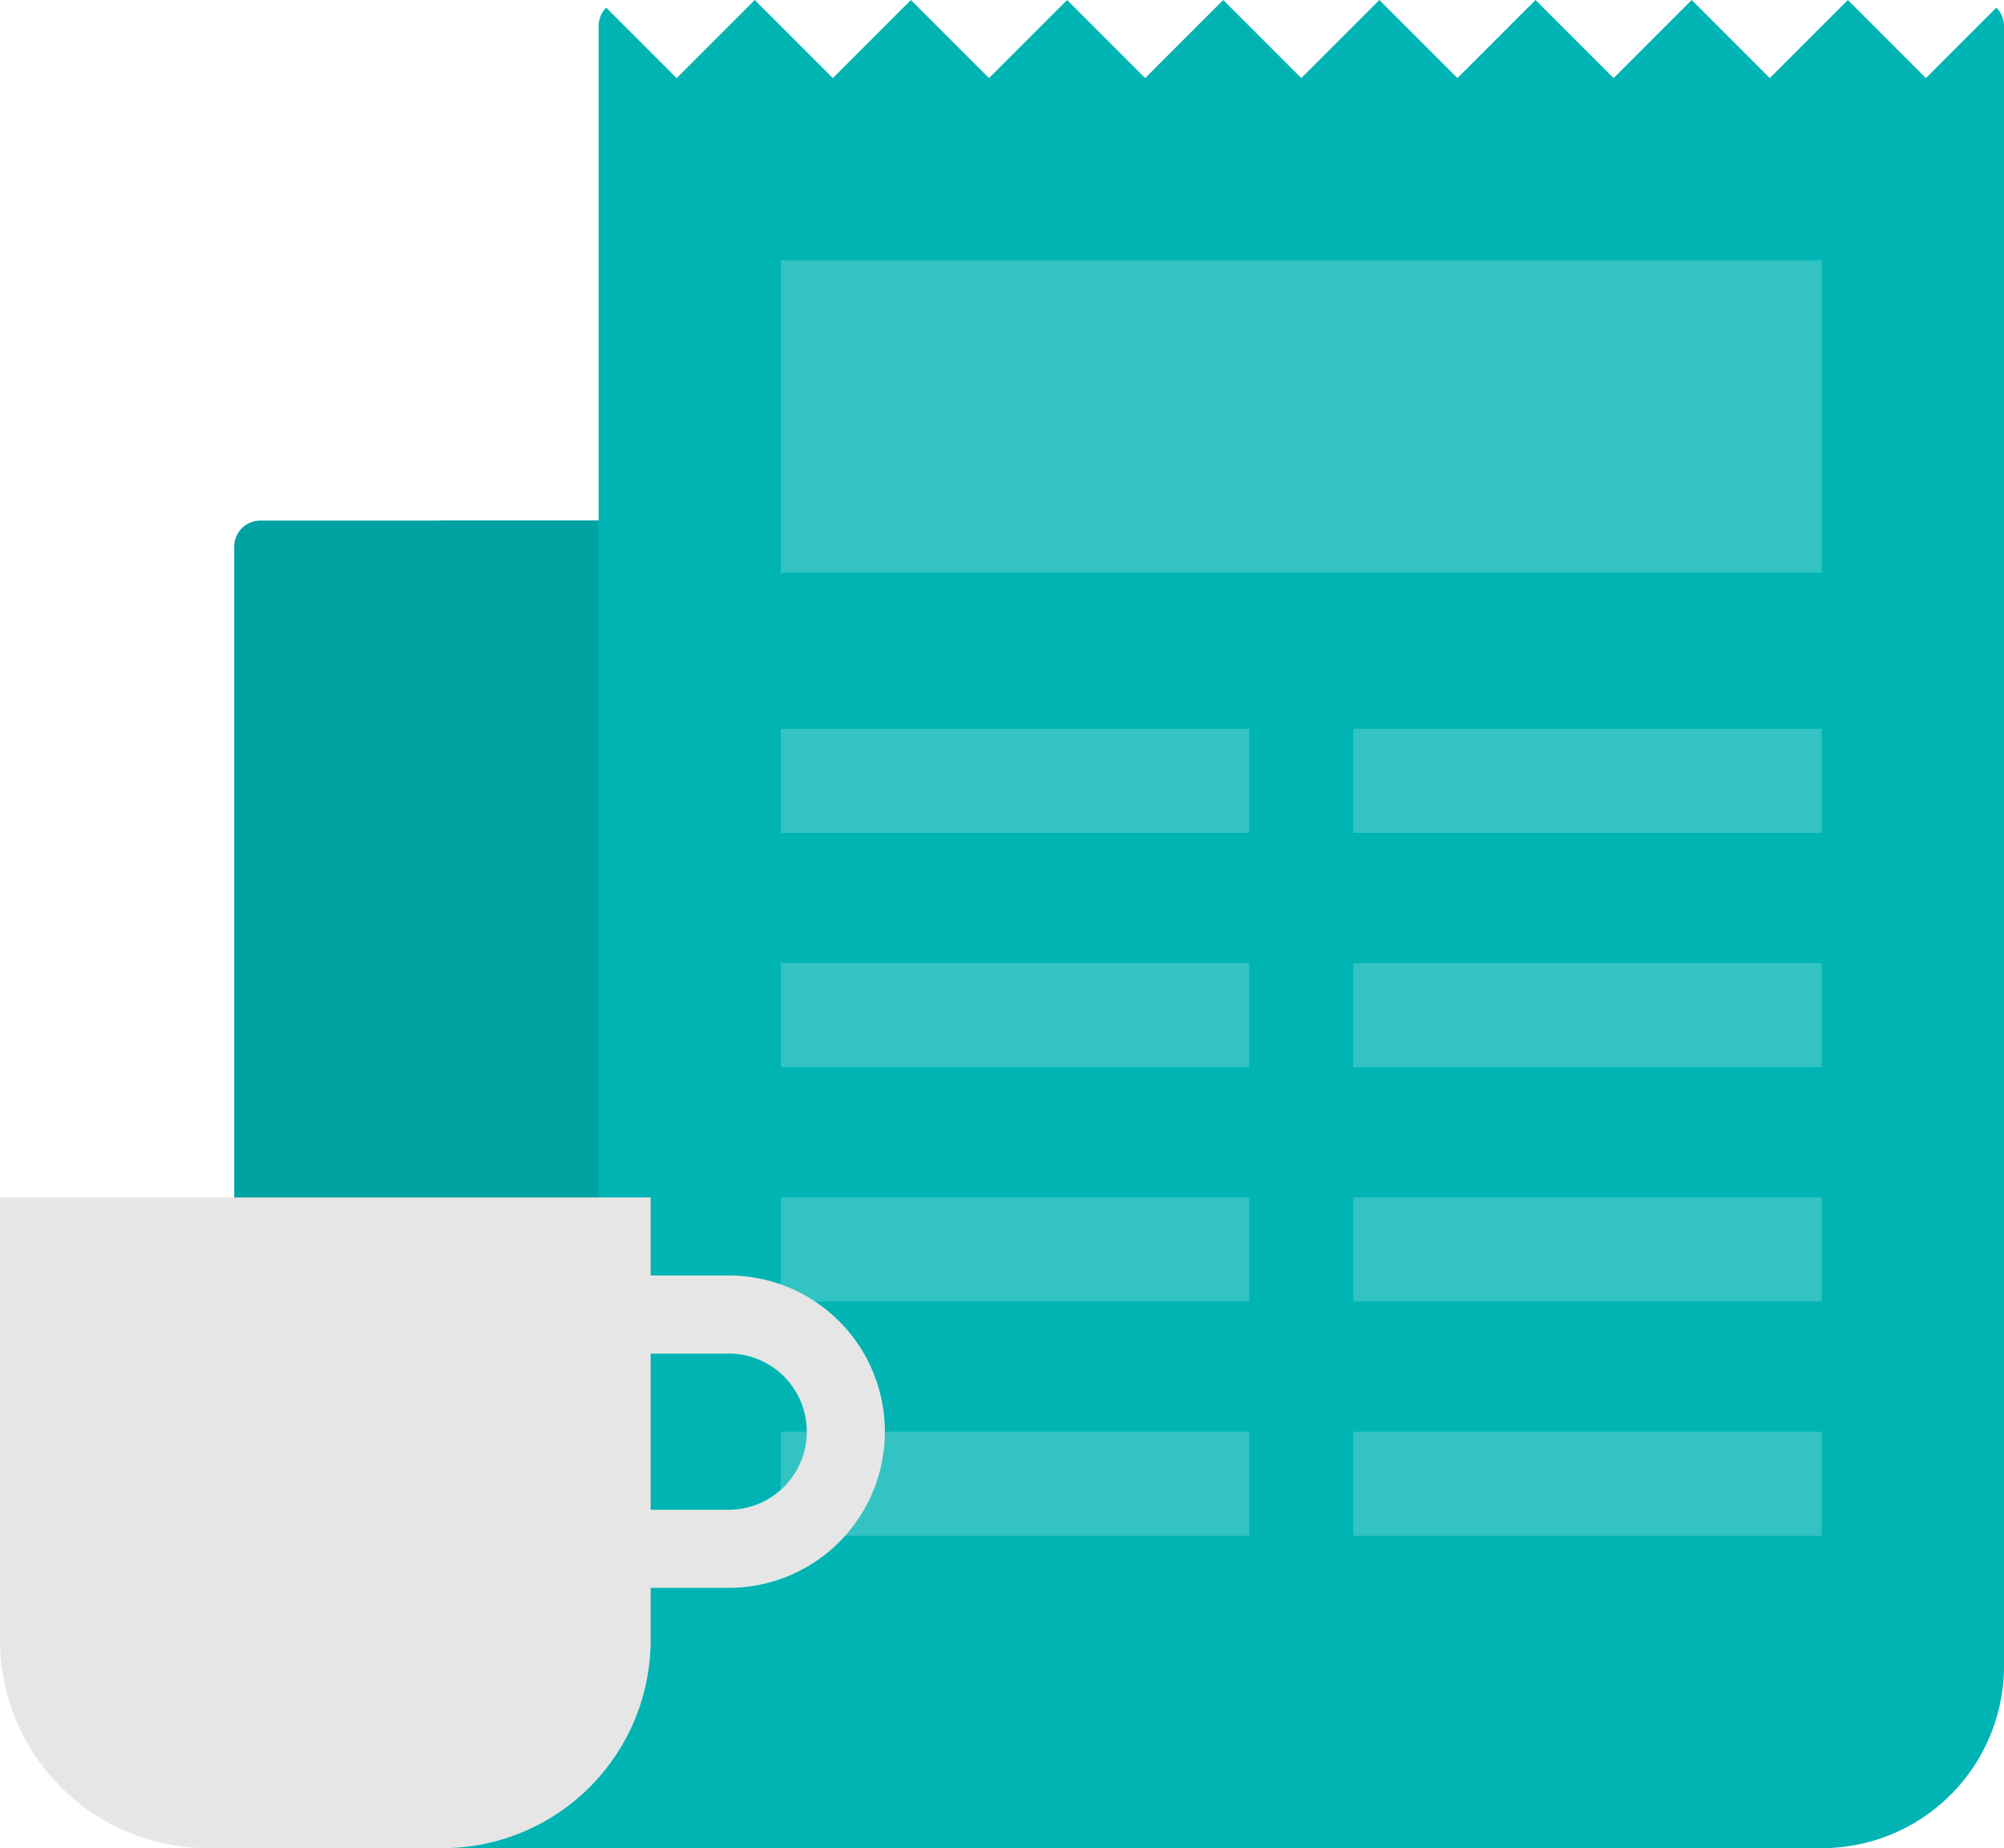 <svg id="_16" data-name="16" xmlns="http://www.w3.org/2000/svg" width="77" height="71" viewBox="0 0 77 71">
<defs>
    <style>
      .cls-1 {
        fill: #00b4b4;
      }

      .cls-1, .cls-2, .cls-3, .cls-4 {
        fill-rule: evenodd;
      }

      .cls-2 {
        fill: #33c3c3;
      }

      .cls-3 {
        fill: #00a2a2;
      }

      .cls-4 {
        fill: #e6e6e6;
      }
    </style>
  </defs>
  <path class="cls-1" d="M70,71H16a7.092,7.092,0,0,0,.776-0.045A0.986,0.986,0,0,1,16,70V21a1,1,0,0,1,1-1h6V1A1,1,0,0,1,23.293.293L26,3l3-3,3,3,3-3,3,3,3-3,3,3,3-3,3,3,3-3,3,3,3-3,3,3,3-3,3,3,3-3,3,3,2.707-2.707A1,1,0,0,1,77,1V64A7,7,0,0,1,70,71ZM29,0h0Zm6,0h0Zm6,0h0Zm6,0h0Zm6,0h0Zm6,0h0Zm6,0h0Zm6,0h0Z"/>
  <path class="cls-2" d="M30,10H70V22H30V10ZM52,55H70v4H52V55Zm0-9H70v4H52V46Zm0-9H70v4H52V37Zm0-9H70v4H52V28Zm-4,4H30V28H48v4Zm0,9H30V37H48v4Zm0,9H30V46H48v4Zm0,9H30V55H48v4Z"/>
  <path class="cls-3" d="M23,35h0V64a7,7,0,0,1-7,7h0a7,7,0,0,1-7-7V21a1,1,0,0,1,1-1H23V35Z"/>
  <path class="cls-4" d="M0,46H25V63a8,8,0,0,1-8,8H8a8,8,0,0,1-8-8V46H0ZM28,61H25V58h3a3,3,0,1,0,0-6H25V49h3A6,6,0,1,1,28,61Z"/>
</svg>
